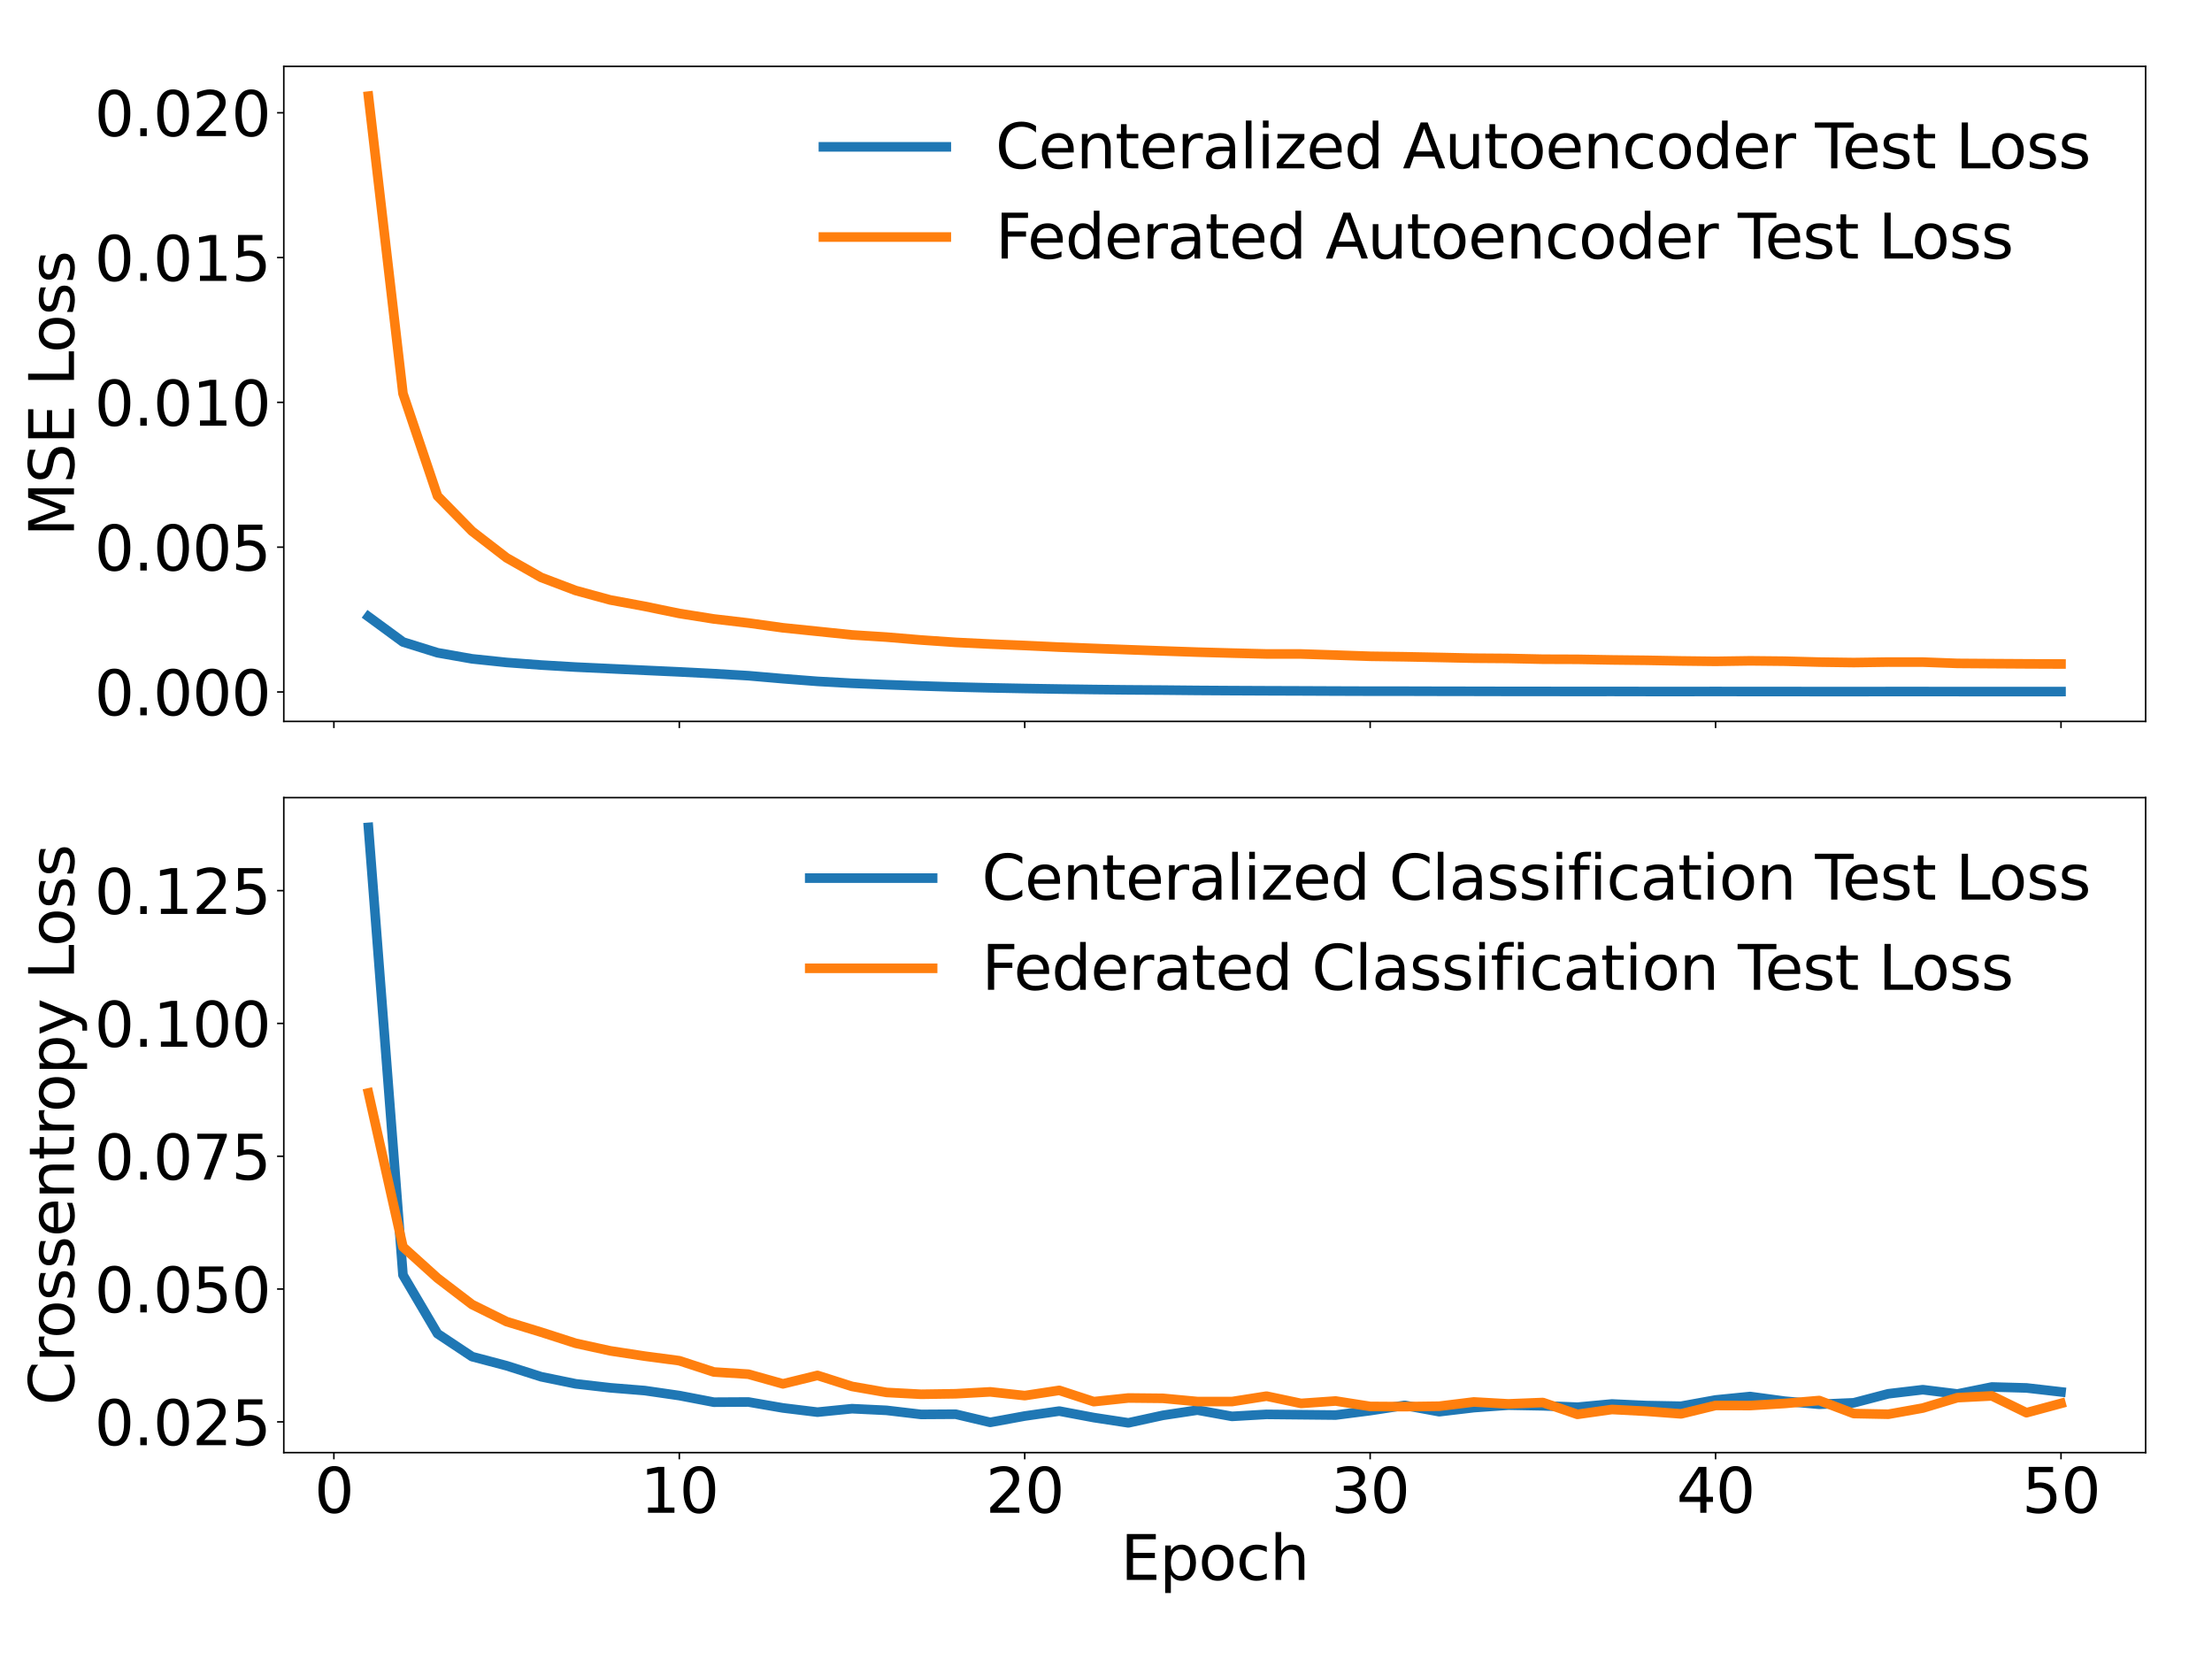 <?xml version="1.0" encoding="utf-8" standalone="no"?>
<!DOCTYPE svg PUBLIC "-//W3C//DTD SVG 1.1//EN"
  "http://www.w3.org/Graphics/SVG/1.1/DTD/svg11.dtd">
<svg xmlns:xlink="http://www.w3.org/1999/xlink" width="1152pt" height="864pt" viewBox="0 0 1152 864" xmlns="http://www.w3.org/2000/svg" version="1.1">
 <defs>
  <style type="text/css">*{stroke-linejoin: round; stroke-linecap: butt}</style>
 </defs>
 <g id="figure_1">
  <g id="patch_1">
   <path d="M 0 864 
L 1152 864 
L 1152 0 
L 0 0 
L 0 864 
z
" style="fill: none"/>
  </g>
  <g id="axes_1">
   <g id="patch_2">
    <path d="M 147.8 375.691 
L 1117.44 375.691 
L 1117.44 34.56 
L 147.8 34.56 
L 147.8 375.691 
z
" style="fill: none"/>
   </g>
   <g id="matplotlib.axis_1">
    <g id="xtick_1">
     <g id="line2d_1">
      <defs>
       <path id="m5ac136562d" d="M 0 0 
L 0 3.5 
" style="stroke: #000000; stroke-width: 0.8"/>
      </defs>
      <g>
       <use xlink:href="#m5ac136562d" x="173.885" y="375.691" style="stroke: #000000; stroke-width: 0.8"/>
      </g>
     </g>
    </g>
    <g id="xtick_2">
     <g id="line2d_2">
      <g>
       <use xlink:href="#m5ac136562d" x="353.781" y="375.691" style="stroke: #000000; stroke-width: 0.8"/>
      </g>
     </g>
    </g>
    <g id="xtick_3">
     <g id="line2d_3">
      <g>
       <use xlink:href="#m5ac136562d" x="533.677" y="375.691" style="stroke: #000000; stroke-width: 0.8"/>
      </g>
     </g>
    </g>
    <g id="xtick_4">
     <g id="line2d_4">
      <g>
       <use xlink:href="#m5ac136562d" x="713.573" y="375.691" style="stroke: #000000; stroke-width: 0.8"/>
      </g>
     </g>
    </g>
    <g id="xtick_5">
     <g id="line2d_5">
      <g>
       <use xlink:href="#m5ac136562d" x="893.469" y="375.691" style="stroke: #000000; stroke-width: 0.8"/>
      </g>
     </g>
    </g>
    <g id="xtick_6">
     <g id="line2d_6">
      <g>
       <use xlink:href="#m5ac136562d" x="1073.365" y="375.691" style="stroke: #000000; stroke-width: 0.8"/>
      </g>
     </g>
    </g>
   </g>
   <g id="matplotlib.axis_2">
    <g id="ytick_1">
     <g id="line2d_7">
      <defs>
       <path id="m357cb40aff" d="M 0 0 
L -3.5 0 
" style="stroke: #000000; stroke-width: 0.8"/>
      </defs>
      <g>
       <use xlink:href="#m357cb40aff" x="147.8" y="360.37" style="stroke: #000000; stroke-width: 0.8"/>
      </g>
     </g>
     <g id="text_1">
      <!-- 0.000 -->
      <g transform="translate(49.19 372.527) scale(0.32 -0.32)">
       <defs>
        <path id="DejaVuSans-30" d="M 2034 4250 
Q 1547 4250 1301 3770 
Q 1056 3291 1056 2328 
Q 1056 1369 1301 889 
Q 1547 409 2034 409 
Q 2525 409 2770 889 
Q 3016 1369 3016 2328 
Q 3016 3291 2770 3770 
Q 2525 4250 2034 4250 
z
M 2034 4750 
Q 2819 4750 3233 4129 
Q 3647 3509 3647 2328 
Q 3647 1150 3233 529 
Q 2819 -91 2034 -91 
Q 1250 -91 836 529 
Q 422 1150 422 2328 
Q 422 3509 836 4129 
Q 1250 4750 2034 4750 
z
" transform="scale(0.016)"/>
        <path id="DejaVuSans-2e" d="M 684 794 
L 1344 794 
L 1344 0 
L 684 0 
L 684 794 
z
" transform="scale(0.016)"/>
       </defs>
       <use xlink:href="#DejaVuSans-30"/>
       <use xlink:href="#DejaVuSans-2e" x="63.623"/>
       <use xlink:href="#DejaVuSans-30" x="95.41"/>
       <use xlink:href="#DejaVuSans-30" x="159.033"/>
       <use xlink:href="#DejaVuSans-30" x="222.656"/>
      </g>
     </g>
    </g>
    <g id="ytick_2">
     <g id="line2d_8">
      <g>
       <use xlink:href="#m357cb40aff" x="147.8" y="284.958" style="stroke: #000000; stroke-width: 0.8"/>
      </g>
     </g>
     <g id="text_2">
      <!-- 0.005 -->
      <g transform="translate(49.19 297.116) scale(0.32 -0.32)">
       <defs>
        <path id="DejaVuSans-35" d="M 691 4666 
L 3169 4666 
L 3169 4134 
L 1269 4134 
L 1269 2991 
Q 1406 3038 1543 3061 
Q 1681 3084 1819 3084 
Q 2600 3084 3056 2656 
Q 3513 2228 3513 1497 
Q 3513 744 3044 326 
Q 2575 -91 1722 -91 
Q 1428 -91 1123 -41 
Q 819 9 494 109 
L 494 744 
Q 775 591 1075 516 
Q 1375 441 1709 441 
Q 2250 441 2565 725 
Q 2881 1009 2881 1497 
Q 2881 1984 2565 2268 
Q 2250 2553 1709 2553 
Q 1456 2553 1204 2497 
Q 953 2441 691 2322 
L 691 4666 
z
" transform="scale(0.016)"/>
       </defs>
       <use xlink:href="#DejaVuSans-30"/>
       <use xlink:href="#DejaVuSans-2e" x="63.623"/>
       <use xlink:href="#DejaVuSans-30" x="95.41"/>
       <use xlink:href="#DejaVuSans-30" x="159.033"/>
       <use xlink:href="#DejaVuSans-35" x="222.656"/>
      </g>
     </g>
    </g>
    <g id="ytick_3">
     <g id="line2d_9">
      <g>
       <use xlink:href="#m357cb40aff" x="147.8" y="209.547" style="stroke: #000000; stroke-width: 0.8"/>
      </g>
     </g>
     <g id="text_3">
      <!-- 0.010 -->
      <g transform="translate(49.19 221.704) scale(0.32 -0.32)">
       <defs>
        <path id="DejaVuSans-31" d="M 794 531 
L 1825 531 
L 1825 4091 
L 703 3866 
L 703 4441 
L 1819 4666 
L 2450 4666 
L 2450 531 
L 3481 531 
L 3481 0 
L 794 0 
L 794 531 
z
" transform="scale(0.016)"/>
       </defs>
       <use xlink:href="#DejaVuSans-30"/>
       <use xlink:href="#DejaVuSans-2e" x="63.623"/>
       <use xlink:href="#DejaVuSans-30" x="95.41"/>
       <use xlink:href="#DejaVuSans-31" x="159.033"/>
       <use xlink:href="#DejaVuSans-30" x="222.656"/>
      </g>
     </g>
    </g>
    <g id="ytick_4">
     <g id="line2d_10">
      <g>
       <use xlink:href="#m357cb40aff" x="147.8" y="134.135" style="stroke: #000000; stroke-width: 0.8"/>
      </g>
     </g>
     <g id="text_4">
      <!-- 0.015 -->
      <g transform="translate(49.19 146.293) scale(0.32 -0.32)">
       <use xlink:href="#DejaVuSans-30"/>
       <use xlink:href="#DejaVuSans-2e" x="63.623"/>
       <use xlink:href="#DejaVuSans-30" x="95.41"/>
       <use xlink:href="#DejaVuSans-31" x="159.033"/>
       <use xlink:href="#DejaVuSans-35" x="222.656"/>
      </g>
     </g>
    </g>
    <g id="ytick_5">
     <g id="line2d_11">
      <g>
       <use xlink:href="#m357cb40aff" x="147.8" y="58.724" style="stroke: #000000; stroke-width: 0.8"/>
      </g>
     </g>
     <g id="text_5">
      <!-- 0.020 -->
      <g transform="translate(49.19 70.881) scale(0.32 -0.32)">
       <defs>
        <path id="DejaVuSans-32" d="M 1228 531 
L 3431 531 
L 3431 0 
L 469 0 
L 469 531 
Q 828 903 1448 1529 
Q 2069 2156 2228 2338 
Q 2531 2678 2651 2914 
Q 2772 3150 2772 3378 
Q 2772 3750 2511 3984 
Q 2250 4219 1831 4219 
Q 1534 4219 1204 4116 
Q 875 4013 500 3803 
L 500 4441 
Q 881 4594 1212 4672 
Q 1544 4750 1819 4750 
Q 2544 4750 2975 4387 
Q 3406 4025 3406 3419 
Q 3406 3131 3298 2873 
Q 3191 2616 2906 2266 
Q 2828 2175 2409 1742 
Q 1991 1309 1228 531 
z
" transform="scale(0.016)"/>
       </defs>
       <use xlink:href="#DejaVuSans-30"/>
       <use xlink:href="#DejaVuSans-2e" x="63.623"/>
       <use xlink:href="#DejaVuSans-30" x="95.41"/>
       <use xlink:href="#DejaVuSans-32" x="159.033"/>
       <use xlink:href="#DejaVuSans-30" x="222.656"/>
      </g>
     </g>
    </g>
    <g id="text_6">
     <!-- MSE Loss -->
     <g transform="translate(38.535 279.378) rotate(-90) scale(0.32 -0.32)">
      <defs>
       <path id="DejaVuSans-4d" d="M 628 4666 
L 1569 4666 
L 2759 1491 
L 3956 4666 
L 4897 4666 
L 4897 0 
L 4281 0 
L 4281 4097 
L 3078 897 
L 2444 897 
L 1241 4097 
L 1241 0 
L 628 0 
L 628 4666 
z
" transform="scale(0.016)"/>
       <path id="DejaVuSans-53" d="M 3425 4513 
L 3425 3897 
Q 3066 4069 2747 4153 
Q 2428 4238 2131 4238 
Q 1616 4238 1336 4038 
Q 1056 3838 1056 3469 
Q 1056 3159 1242 3001 
Q 1428 2844 1947 2747 
L 2328 2669 
Q 3034 2534 3370 2195 
Q 3706 1856 3706 1288 
Q 3706 609 3251 259 
Q 2797 -91 1919 -91 
Q 1588 -91 1214 -16 
Q 841 59 441 206 
L 441 856 
Q 825 641 1194 531 
Q 1563 422 1919 422 
Q 2459 422 2753 634 
Q 3047 847 3047 1241 
Q 3047 1584 2836 1778 
Q 2625 1972 2144 2069 
L 1759 2144 
Q 1053 2284 737 2584 
Q 422 2884 422 3419 
Q 422 4038 858 4394 
Q 1294 4750 2059 4750 
Q 2388 4750 2728 4690 
Q 3069 4631 3425 4513 
z
" transform="scale(0.016)"/>
       <path id="DejaVuSans-45" d="M 628 4666 
L 3578 4666 
L 3578 4134 
L 1259 4134 
L 1259 2753 
L 3481 2753 
L 3481 2222 
L 1259 2222 
L 1259 531 
L 3634 531 
L 3634 0 
L 628 0 
L 628 4666 
z
" transform="scale(0.016)"/>
       <path id="DejaVuSans-20" transform="scale(0.016)"/>
       <path id="DejaVuSans-4c" d="M 628 4666 
L 1259 4666 
L 1259 531 
L 3531 531 
L 3531 0 
L 628 0 
L 628 4666 
z
" transform="scale(0.016)"/>
       <path id="DejaVuSans-6f" d="M 1959 3097 
Q 1497 3097 1228 2736 
Q 959 2375 959 1747 
Q 959 1119 1226 758 
Q 1494 397 1959 397 
Q 2419 397 2687 759 
Q 2956 1122 2956 1747 
Q 2956 2369 2687 2733 
Q 2419 3097 1959 3097 
z
M 1959 3584 
Q 2709 3584 3137 3096 
Q 3566 2609 3566 1747 
Q 3566 888 3137 398 
Q 2709 -91 1959 -91 
Q 1206 -91 779 398 
Q 353 888 353 1747 
Q 353 2609 779 3096 
Q 1206 3584 1959 3584 
z
" transform="scale(0.016)"/>
       <path id="DejaVuSans-73" d="M 2834 3397 
L 2834 2853 
Q 2591 2978 2328 3040 
Q 2066 3103 1784 3103 
Q 1356 3103 1142 2972 
Q 928 2841 928 2578 
Q 928 2378 1081 2264 
Q 1234 2150 1697 2047 
L 1894 2003 
Q 2506 1872 2764 1633 
Q 3022 1394 3022 966 
Q 3022 478 2636 193 
Q 2250 -91 1575 -91 
Q 1294 -91 989 -36 
Q 684 19 347 128 
L 347 722 
Q 666 556 975 473 
Q 1284 391 1588 391 
Q 1994 391 2212 530 
Q 2431 669 2431 922 
Q 2431 1156 2273 1281 
Q 2116 1406 1581 1522 
L 1381 1569 
Q 847 1681 609 1914 
Q 372 2147 372 2553 
Q 372 3047 722 3315 
Q 1072 3584 1716 3584 
Q 2034 3584 2315 3537 
Q 2597 3491 2834 3397 
z
" transform="scale(0.016)"/>
      </defs>
      <use xlink:href="#DejaVuSans-4d"/>
      <use xlink:href="#DejaVuSans-53" x="86.279"/>
      <use xlink:href="#DejaVuSans-45" x="149.756"/>
      <use xlink:href="#DejaVuSans-20" x="212.939"/>
      <use xlink:href="#DejaVuSans-4c" x="244.727"/>
      <use xlink:href="#DejaVuSans-6f" x="298.689"/>
      <use xlink:href="#DejaVuSans-73" x="359.871"/>
      <use xlink:href="#DejaVuSans-73" x="411.971"/>
     </g>
    </g>
   </g>
   <g id="line2d_12">
    <path d="M 191.875 321.145 
L 209.864 334.345 
L 227.854 339.949 
L 245.843 343.12 
L 263.833 345.003 
L 281.823 346.352 
L 299.812 347.415 
L 317.802 348.254 
L 335.791 349.09 
L 353.781 349.915 
L 371.771 350.832 
L 389.76 351.904 
L 407.75 353.461 
L 425.739 354.851 
L 443.729 355.843 
L 461.719 356.586 
L 479.708 357.232 
L 497.698 357.791 
L 515.688 358.229 
L 533.677 358.567 
L 551.667 358.852 
L 569.656 359.094 
L 587.646 359.281 
L 605.636 359.396 
L 623.625 359.568 
L 641.615 359.68 
L 659.604 359.763 
L 677.594 359.824 
L 695.584 359.902 
L 713.573 359.963 
L 731.563 359.967 
L 749.552 360.015 
L 767.542 360.042 
L 785.532 360.081 
L 803.521 360.09 
L 821.511 360.117 
L 839.501 360.101 
L 857.49 360.135 
L 875.48 360.14 
L 893.469 360.125 
L 911.459 360.14 
L 929.449 360.144 
L 947.438 360.172 
L 965.428 360.171 
L 983.417 360.157 
L 1001.407 360.157 
L 1019.397 360.164 
L 1037.386 360.185 
L 1055.376 360.173 
L 1073.365 360.166 
" clip-path="url(#pc9c5dfef1a)" style="fill: none; stroke: #1f77b4; stroke-width: 5; stroke-linecap: square"/>
   </g>
   <g id="line2d_13">
    <path d="M 191.875 50.066 
L 209.864 204.946 
L 227.854 258.307 
L 245.843 276.637 
L 263.833 290.51 
L 281.823 300.72 
L 299.812 307.537 
L 317.802 312.451 
L 335.791 315.785 
L 353.781 319.492 
L 371.771 322.352 
L 389.76 324.455 
L 407.75 326.96 
L 425.739 328.802 
L 443.729 330.658 
L 461.719 331.805 
L 479.708 333.309 
L 497.698 334.55 
L 515.688 335.426 
L 533.677 336.173 
L 551.667 337.019 
L 569.656 337.693 
L 587.646 338.365 
L 605.636 339.015 
L 623.625 339.628 
L 641.615 340.125 
L 659.604 340.575 
L 677.594 340.587 
L 695.584 341.167 
L 713.573 341.788 
L 731.563 342.041 
L 749.552 342.393 
L 767.542 342.784 
L 785.532 342.92 
L 803.521 343.31 
L 821.511 343.37 
L 839.501 343.688 
L 857.49 343.889 
L 875.48 344.214 
L 893.469 344.428 
L 911.459 344.164 
L 929.449 344.345 
L 947.438 344.819 
L 965.428 345.06 
L 983.417 344.805 
L 1001.407 344.819 
L 1019.397 345.494 
L 1037.386 345.619 
L 1055.376 345.731 
L 1073.365 345.805 
" clip-path="url(#pc9c5dfef1a)" style="fill: none; stroke: #ff7f0e; stroke-width: 5; stroke-linecap: square"/>
   </g>
   <g id="patch_3">
    <path d="M 147.8 375.691 
L 147.8 34.56 
" style="fill: none; stroke: #000000; stroke-width: 0.8; stroke-linejoin: miter; stroke-linecap: square"/>
   </g>
   <g id="patch_4">
    <path d="M 1117.44 375.691 
L 1117.44 34.56 
" style="fill: none; stroke: #000000; stroke-width: 0.8; stroke-linejoin: miter; stroke-linecap: square"/>
   </g>
   <g id="patch_5">
    <path d="M 147.8 375.691 
L 1117.44 375.691 
" style="fill: none; stroke: #000000; stroke-width: 0.8; stroke-linejoin: miter; stroke-linecap: square"/>
   </g>
   <g id="patch_6">
    <path d="M 147.8 34.56 
L 1117.44 34.56 
" style="fill: none; stroke: #000000; stroke-width: 0.8; stroke-linejoin: miter; stroke-linecap: square"/>
   </g>
   <g id="legend_1">
    <g id="line2d_14">
     <path d="M 428.835 76.475 
L 460.835 76.475 
L 492.835 76.475 
" style="fill: none; stroke: #1f77b4; stroke-width: 5; stroke-linecap: square"/>
    </g>
    <g id="text_7">
     <!-- Centeralized Autoencoder Test Loss -->
     <g transform="translate(518.435 87.675) scale(0.32 -0.32)">
      <defs>
       <path id="DejaVuSans-43" d="M 4122 4306 
L 4122 3641 
Q 3803 3938 3442 4084 
Q 3081 4231 2675 4231 
Q 1875 4231 1450 3742 
Q 1025 3253 1025 2328 
Q 1025 1406 1450 917 
Q 1875 428 2675 428 
Q 3081 428 3442 575 
Q 3803 722 4122 1019 
L 4122 359 
Q 3791 134 3420 21 
Q 3050 -91 2638 -91 
Q 1578 -91 968 557 
Q 359 1206 359 2328 
Q 359 3453 968 4101 
Q 1578 4750 2638 4750 
Q 3056 4750 3426 4639 
Q 3797 4528 4122 4306 
z
" transform="scale(0.016)"/>
       <path id="DejaVuSans-65" d="M 3597 1894 
L 3597 1613 
L 953 1613 
Q 991 1019 1311 708 
Q 1631 397 2203 397 
Q 2534 397 2845 478 
Q 3156 559 3463 722 
L 3463 178 
Q 3153 47 2828 -22 
Q 2503 -91 2169 -91 
Q 1331 -91 842 396 
Q 353 884 353 1716 
Q 353 2575 817 3079 
Q 1281 3584 2069 3584 
Q 2775 3584 3186 3129 
Q 3597 2675 3597 1894 
z
M 3022 2063 
Q 3016 2534 2758 2815 
Q 2500 3097 2075 3097 
Q 1594 3097 1305 2825 
Q 1016 2553 972 2059 
L 3022 2063 
z
" transform="scale(0.016)"/>
       <path id="DejaVuSans-6e" d="M 3513 2113 
L 3513 0 
L 2938 0 
L 2938 2094 
Q 2938 2591 2744 2837 
Q 2550 3084 2163 3084 
Q 1697 3084 1428 2787 
Q 1159 2491 1159 1978 
L 1159 0 
L 581 0 
L 581 3500 
L 1159 3500 
L 1159 2956 
Q 1366 3272 1645 3428 
Q 1925 3584 2291 3584 
Q 2894 3584 3203 3211 
Q 3513 2838 3513 2113 
z
" transform="scale(0.016)"/>
       <path id="DejaVuSans-74" d="M 1172 4494 
L 1172 3500 
L 2356 3500 
L 2356 3053 
L 1172 3053 
L 1172 1153 
Q 1172 725 1289 603 
Q 1406 481 1766 481 
L 2356 481 
L 2356 0 
L 1766 0 
Q 1100 0 847 248 
Q 594 497 594 1153 
L 594 3053 
L 172 3053 
L 172 3500 
L 594 3500 
L 594 4494 
L 1172 4494 
z
" transform="scale(0.016)"/>
       <path id="DejaVuSans-72" d="M 2631 2963 
Q 2534 3019 2420 3045 
Q 2306 3072 2169 3072 
Q 1681 3072 1420 2755 
Q 1159 2438 1159 1844 
L 1159 0 
L 581 0 
L 581 3500 
L 1159 3500 
L 1159 2956 
Q 1341 3275 1631 3429 
Q 1922 3584 2338 3584 
Q 2397 3584 2469 3576 
Q 2541 3569 2628 3553 
L 2631 2963 
z
" transform="scale(0.016)"/>
       <path id="DejaVuSans-61" d="M 2194 1759 
Q 1497 1759 1228 1600 
Q 959 1441 959 1056 
Q 959 750 1161 570 
Q 1363 391 1709 391 
Q 2188 391 2477 730 
Q 2766 1069 2766 1631 
L 2766 1759 
L 2194 1759 
z
M 3341 1997 
L 3341 0 
L 2766 0 
L 2766 531 
Q 2569 213 2275 61 
Q 1981 -91 1556 -91 
Q 1019 -91 701 211 
Q 384 513 384 1019 
Q 384 1609 779 1909 
Q 1175 2209 1959 2209 
L 2766 2209 
L 2766 2266 
Q 2766 2663 2505 2880 
Q 2244 3097 1772 3097 
Q 1472 3097 1187 3025 
Q 903 2953 641 2809 
L 641 3341 
Q 956 3463 1253 3523 
Q 1550 3584 1831 3584 
Q 2591 3584 2966 3190 
Q 3341 2797 3341 1997 
z
" transform="scale(0.016)"/>
       <path id="DejaVuSans-6c" d="M 603 4863 
L 1178 4863 
L 1178 0 
L 603 0 
L 603 4863 
z
" transform="scale(0.016)"/>
       <path id="DejaVuSans-69" d="M 603 3500 
L 1178 3500 
L 1178 0 
L 603 0 
L 603 3500 
z
M 603 4863 
L 1178 4863 
L 1178 4134 
L 603 4134 
L 603 4863 
z
" transform="scale(0.016)"/>
       <path id="DejaVuSans-7a" d="M 353 3500 
L 3084 3500 
L 3084 2975 
L 922 459 
L 3084 459 
L 3084 0 
L 275 0 
L 275 525 
L 2438 3041 
L 353 3041 
L 353 3500 
z
" transform="scale(0.016)"/>
       <path id="DejaVuSans-64" d="M 2906 2969 
L 2906 4863 
L 3481 4863 
L 3481 0 
L 2906 0 
L 2906 525 
Q 2725 213 2448 61 
Q 2172 -91 1784 -91 
Q 1150 -91 751 415 
Q 353 922 353 1747 
Q 353 2572 751 3078 
Q 1150 3584 1784 3584 
Q 2172 3584 2448 3432 
Q 2725 3281 2906 2969 
z
M 947 1747 
Q 947 1113 1208 752 
Q 1469 391 1925 391 
Q 2381 391 2643 752 
Q 2906 1113 2906 1747 
Q 2906 2381 2643 2742 
Q 2381 3103 1925 3103 
Q 1469 3103 1208 2742 
Q 947 2381 947 1747 
z
" transform="scale(0.016)"/>
       <path id="DejaVuSans-41" d="M 2188 4044 
L 1331 1722 
L 3047 1722 
L 2188 4044 
z
M 1831 4666 
L 2547 4666 
L 4325 0 
L 3669 0 
L 3244 1197 
L 1141 1197 
L 716 0 
L 50 0 
L 1831 4666 
z
" transform="scale(0.016)"/>
       <path id="DejaVuSans-75" d="M 544 1381 
L 544 3500 
L 1119 3500 
L 1119 1403 
Q 1119 906 1312 657 
Q 1506 409 1894 409 
Q 2359 409 2629 706 
Q 2900 1003 2900 1516 
L 2900 3500 
L 3475 3500 
L 3475 0 
L 2900 0 
L 2900 538 
Q 2691 219 2414 64 
Q 2138 -91 1772 -91 
Q 1169 -91 856 284 
Q 544 659 544 1381 
z
M 1991 3584 
L 1991 3584 
z
" transform="scale(0.016)"/>
       <path id="DejaVuSans-63" d="M 3122 3366 
L 3122 2828 
Q 2878 2963 2633 3030 
Q 2388 3097 2138 3097 
Q 1578 3097 1268 2742 
Q 959 2388 959 1747 
Q 959 1106 1268 751 
Q 1578 397 2138 397 
Q 2388 397 2633 464 
Q 2878 531 3122 666 
L 3122 134 
Q 2881 22 2623 -34 
Q 2366 -91 2075 -91 
Q 1284 -91 818 406 
Q 353 903 353 1747 
Q 353 2603 823 3093 
Q 1294 3584 2113 3584 
Q 2378 3584 2631 3529 
Q 2884 3475 3122 3366 
z
" transform="scale(0.016)"/>
       <path id="DejaVuSans-54" d="M -19 4666 
L 3928 4666 
L 3928 4134 
L 2272 4134 
L 2272 0 
L 1638 0 
L 1638 4134 
L -19 4134 
L -19 4666 
z
" transform="scale(0.016)"/>
      </defs>
      <use xlink:href="#DejaVuSans-43"/>
      <use xlink:href="#DejaVuSans-65" x="69.824"/>
      <use xlink:href="#DejaVuSans-6e" x="131.348"/>
      <use xlink:href="#DejaVuSans-74" x="194.727"/>
      <use xlink:href="#DejaVuSans-65" x="233.936"/>
      <use xlink:href="#DejaVuSans-72" x="295.459"/>
      <use xlink:href="#DejaVuSans-61" x="336.572"/>
      <use xlink:href="#DejaVuSans-6c" x="397.852"/>
      <use xlink:href="#DejaVuSans-69" x="425.635"/>
      <use xlink:href="#DejaVuSans-7a" x="453.418"/>
      <use xlink:href="#DejaVuSans-65" x="505.908"/>
      <use xlink:href="#DejaVuSans-64" x="567.432"/>
      <use xlink:href="#DejaVuSans-20" x="630.908"/>
      <use xlink:href="#DejaVuSans-41" x="662.695"/>
      <use xlink:href="#DejaVuSans-75" x="731.104"/>
      <use xlink:href="#DejaVuSans-74" x="794.482"/>
      <use xlink:href="#DejaVuSans-6f" x="833.691"/>
      <use xlink:href="#DejaVuSans-65" x="894.873"/>
      <use xlink:href="#DejaVuSans-6e" x="956.396"/>
      <use xlink:href="#DejaVuSans-63" x="1019.775"/>
      <use xlink:href="#DejaVuSans-6f" x="1074.756"/>
      <use xlink:href="#DejaVuSans-64" x="1135.938"/>
      <use xlink:href="#DejaVuSans-65" x="1199.414"/>
      <use xlink:href="#DejaVuSans-72" x="1260.938"/>
      <use xlink:href="#DejaVuSans-20" x="1302.051"/>
      <use xlink:href="#DejaVuSans-54" x="1333.838"/>
      <use xlink:href="#DejaVuSans-65" x="1377.922"/>
      <use xlink:href="#DejaVuSans-73" x="1439.445"/>
      <use xlink:href="#DejaVuSans-74" x="1491.545"/>
      <use xlink:href="#DejaVuSans-20" x="1530.754"/>
      <use xlink:href="#DejaVuSans-4c" x="1562.541"/>
      <use xlink:href="#DejaVuSans-6f" x="1616.504"/>
      <use xlink:href="#DejaVuSans-73" x="1677.686"/>
      <use xlink:href="#DejaVuSans-73" x="1729.785"/>
     </g>
    </g>
    <g id="line2d_15">
     <path d="M 428.835 123.445 
L 460.835 123.445 
L 492.835 123.445 
" style="fill: none; stroke: #ff7f0e; stroke-width: 5; stroke-linecap: square"/>
    </g>
    <g id="text_8">
     <!-- Federated Autoencoder Test Loss -->
     <g transform="translate(518.435 134.645) scale(0.32 -0.32)">
      <defs>
       <path id="DejaVuSans-46" d="M 628 4666 
L 3309 4666 
L 3309 4134 
L 1259 4134 
L 1259 2759 
L 3109 2759 
L 3109 2228 
L 1259 2228 
L 1259 0 
L 628 0 
L 628 4666 
z
" transform="scale(0.016)"/>
      </defs>
      <use xlink:href="#DejaVuSans-46"/>
      <use xlink:href="#DejaVuSans-65" x="52.02"/>
      <use xlink:href="#DejaVuSans-64" x="113.543"/>
      <use xlink:href="#DejaVuSans-65" x="177.02"/>
      <use xlink:href="#DejaVuSans-72" x="238.543"/>
      <use xlink:href="#DejaVuSans-61" x="279.656"/>
      <use xlink:href="#DejaVuSans-74" x="340.936"/>
      <use xlink:href="#DejaVuSans-65" x="380.145"/>
      <use xlink:href="#DejaVuSans-64" x="441.668"/>
      <use xlink:href="#DejaVuSans-20" x="505.145"/>
      <use xlink:href="#DejaVuSans-41" x="536.932"/>
      <use xlink:href="#DejaVuSans-75" x="605.34"/>
      <use xlink:href="#DejaVuSans-74" x="668.719"/>
      <use xlink:href="#DejaVuSans-6f" x="707.928"/>
      <use xlink:href="#DejaVuSans-65" x="769.109"/>
      <use xlink:href="#DejaVuSans-6e" x="830.633"/>
      <use xlink:href="#DejaVuSans-63" x="894.012"/>
      <use xlink:href="#DejaVuSans-6f" x="948.992"/>
      <use xlink:href="#DejaVuSans-64" x="1010.174"/>
      <use xlink:href="#DejaVuSans-65" x="1073.65"/>
      <use xlink:href="#DejaVuSans-72" x="1135.174"/>
      <use xlink:href="#DejaVuSans-20" x="1176.287"/>
      <use xlink:href="#DejaVuSans-54" x="1208.074"/>
      <use xlink:href="#DejaVuSans-65" x="1252.158"/>
      <use xlink:href="#DejaVuSans-73" x="1313.682"/>
      <use xlink:href="#DejaVuSans-74" x="1365.781"/>
      <use xlink:href="#DejaVuSans-20" x="1404.99"/>
      <use xlink:href="#DejaVuSans-4c" x="1436.777"/>
      <use xlink:href="#DejaVuSans-6f" x="1490.74"/>
      <use xlink:href="#DejaVuSans-73" x="1551.922"/>
      <use xlink:href="#DejaVuSans-73" x="1604.021"/>
     </g>
    </g>
   </g>
  </g>
  <g id="axes_2">
   <g id="patch_7">
    <path d="M 147.8 756.52 
L 1117.44 756.52 
L 1117.44 415.389 
L 147.8 415.389 
L 147.8 756.52 
z
" style="fill: none"/>
   </g>
   <g id="matplotlib.axis_3">
    <g id="xtick_7">
     <g id="line2d_16">
      <g>
       <use xlink:href="#m5ac136562d" x="173.885" y="756.52" style="stroke: #000000; stroke-width: 0.8"/>
      </g>
     </g>
     <g id="text_9">
      <!-- 0 -->
      <g transform="translate(163.705 787.835) scale(0.32 -0.32)">
       <use xlink:href="#DejaVuSans-30"/>
      </g>
     </g>
    </g>
    <g id="xtick_8">
     <g id="line2d_17">
      <g>
       <use xlink:href="#m5ac136562d" x="353.781" y="756.52" style="stroke: #000000; stroke-width: 0.8"/>
      </g>
     </g>
     <g id="text_10">
      <!-- 10 -->
      <g transform="translate(333.421 787.835) scale(0.32 -0.32)">
       <use xlink:href="#DejaVuSans-31"/>
       <use xlink:href="#DejaVuSans-30" x="63.623"/>
      </g>
     </g>
    </g>
    <g id="xtick_9">
     <g id="line2d_18">
      <g>
       <use xlink:href="#m5ac136562d" x="533.677" y="756.52" style="stroke: #000000; stroke-width: 0.8"/>
      </g>
     </g>
     <g id="text_11">
      <!-- 20 -->
      <g transform="translate(513.317 787.835) scale(0.32 -0.32)">
       <use xlink:href="#DejaVuSans-32"/>
       <use xlink:href="#DejaVuSans-30" x="63.623"/>
      </g>
     </g>
    </g>
    <g id="xtick_10">
     <g id="line2d_19">
      <g>
       <use xlink:href="#m5ac136562d" x="713.573" y="756.52" style="stroke: #000000; stroke-width: 0.8"/>
      </g>
     </g>
     <g id="text_12">
      <!-- 30 -->
      <g transform="translate(693.213 787.835) scale(0.32 -0.32)">
       <defs>
        <path id="DejaVuSans-33" d="M 2597 2516 
Q 3050 2419 3304 2112 
Q 3559 1806 3559 1356 
Q 3559 666 3084 287 
Q 2609 -91 1734 -91 
Q 1441 -91 1130 -33 
Q 819 25 488 141 
L 488 750 
Q 750 597 1062 519 
Q 1375 441 1716 441 
Q 2309 441 2620 675 
Q 2931 909 2931 1356 
Q 2931 1769 2642 2001 
Q 2353 2234 1838 2234 
L 1294 2234 
L 1294 2753 
L 1863 2753 
Q 2328 2753 2575 2939 
Q 2822 3125 2822 3475 
Q 2822 3834 2567 4026 
Q 2313 4219 1838 4219 
Q 1578 4219 1281 4162 
Q 984 4106 628 3988 
L 628 4550 
Q 988 4650 1302 4700 
Q 1616 4750 1894 4750 
Q 2613 4750 3031 4423 
Q 3450 4097 3450 3541 
Q 3450 3153 3228 2886 
Q 3006 2619 2597 2516 
z
" transform="scale(0.016)"/>
       </defs>
       <use xlink:href="#DejaVuSans-33"/>
       <use xlink:href="#DejaVuSans-30" x="63.623"/>
      </g>
     </g>
    </g>
    <g id="xtick_11">
     <g id="line2d_20">
      <g>
       <use xlink:href="#m5ac136562d" x="893.469" y="756.52" style="stroke: #000000; stroke-width: 0.8"/>
      </g>
     </g>
     <g id="text_13">
      <!-- 40 -->
      <g transform="translate(873.109 787.835) scale(0.32 -0.32)">
       <defs>
        <path id="DejaVuSans-34" d="M 2419 4116 
L 825 1625 
L 2419 1625 
L 2419 4116 
z
M 2253 4666 
L 3047 4666 
L 3047 1625 
L 3713 1625 
L 3713 1100 
L 3047 1100 
L 3047 0 
L 2419 0 
L 2419 1100 
L 313 1100 
L 313 1709 
L 2253 4666 
z
" transform="scale(0.016)"/>
       </defs>
       <use xlink:href="#DejaVuSans-34"/>
       <use xlink:href="#DejaVuSans-30" x="63.623"/>
      </g>
     </g>
    </g>
    <g id="xtick_12">
     <g id="line2d_21">
      <g>
       <use xlink:href="#m5ac136562d" x="1073.365" y="756.52" style="stroke: #000000; stroke-width: 0.8"/>
      </g>
     </g>
     <g id="text_14">
      <!-- 50 -->
      <g transform="translate(1053.005 787.835) scale(0.32 -0.32)">
       <use xlink:href="#DejaVuSans-35"/>
       <use xlink:href="#DejaVuSans-30" x="63.623"/>
      </g>
     </g>
    </g>
    <g id="text_15">
     <!-- Epoch -->
     <g transform="translate(583.625 822.805) scale(0.32 -0.32)">
      <defs>
       <path id="DejaVuSans-70" d="M 1159 525 
L 1159 -1331 
L 581 -1331 
L 581 3500 
L 1159 3500 
L 1159 2969 
Q 1341 3281 1617 3432 
Q 1894 3584 2278 3584 
Q 2916 3584 3314 3078 
Q 3713 2572 3713 1747 
Q 3713 922 3314 415 
Q 2916 -91 2278 -91 
Q 1894 -91 1617 61 
Q 1341 213 1159 525 
z
M 3116 1747 
Q 3116 2381 2855 2742 
Q 2594 3103 2138 3103 
Q 1681 3103 1420 2742 
Q 1159 2381 1159 1747 
Q 1159 1113 1420 752 
Q 1681 391 2138 391 
Q 2594 391 2855 752 
Q 3116 1113 3116 1747 
z
" transform="scale(0.016)"/>
       <path id="DejaVuSans-68" d="M 3513 2113 
L 3513 0 
L 2938 0 
L 2938 2094 
Q 2938 2591 2744 2837 
Q 2550 3084 2163 3084 
Q 1697 3084 1428 2787 
Q 1159 2491 1159 1978 
L 1159 0 
L 581 0 
L 581 4863 
L 1159 4863 
L 1159 2956 
Q 1366 3272 1645 3428 
Q 1925 3584 2291 3584 
Q 2894 3584 3203 3211 
Q 3513 2838 3513 2113 
z
" transform="scale(0.016)"/>
      </defs>
      <use xlink:href="#DejaVuSans-45"/>
      <use xlink:href="#DejaVuSans-70" x="63.184"/>
      <use xlink:href="#DejaVuSans-6f" x="126.66"/>
      <use xlink:href="#DejaVuSans-63" x="187.842"/>
      <use xlink:href="#DejaVuSans-68" x="242.822"/>
     </g>
    </g>
   </g>
   <g id="matplotlib.axis_4">
    <g id="ytick_6">
     <g id="line2d_22">
      <g>
       <use xlink:href="#m357cb40aff" x="147.8" y="740.496" style="stroke: #000000; stroke-width: 0.8"/>
      </g>
     </g>
     <g id="text_16">
      <!-- 0.025 -->
      <g transform="translate(49.19 752.653) scale(0.32 -0.32)">
       <use xlink:href="#DejaVuSans-30"/>
       <use xlink:href="#DejaVuSans-2e" x="63.623"/>
       <use xlink:href="#DejaVuSans-30" x="95.41"/>
       <use xlink:href="#DejaVuSans-32" x="159.033"/>
       <use xlink:href="#DejaVuSans-35" x="222.656"/>
      </g>
     </g>
    </g>
    <g id="ytick_7">
     <g id="line2d_23">
      <g>
       <use xlink:href="#m357cb40aff" x="147.8" y="671.33" style="stroke: #000000; stroke-width: 0.8"/>
      </g>
     </g>
     <g id="text_17">
      <!-- 0.050 -->
      <g transform="translate(49.19 683.488) scale(0.32 -0.32)">
       <use xlink:href="#DejaVuSans-30"/>
       <use xlink:href="#DejaVuSans-2e" x="63.623"/>
       <use xlink:href="#DejaVuSans-30" x="95.41"/>
       <use xlink:href="#DejaVuSans-35" x="159.033"/>
       <use xlink:href="#DejaVuSans-30" x="222.656"/>
      </g>
     </g>
    </g>
    <g id="ytick_8">
     <g id="line2d_24">
      <g>
       <use xlink:href="#m357cb40aff" x="147.8" y="602.165" style="stroke: #000000; stroke-width: 0.8"/>
      </g>
     </g>
     <g id="text_18">
      <!-- 0.075 -->
      <g transform="translate(49.19 614.322) scale(0.32 -0.32)">
       <defs>
        <path id="DejaVuSans-37" d="M 525 4666 
L 3525 4666 
L 3525 4397 
L 1831 0 
L 1172 0 
L 2766 4134 
L 525 4134 
L 525 4666 
z
" transform="scale(0.016)"/>
       </defs>
       <use xlink:href="#DejaVuSans-30"/>
       <use xlink:href="#DejaVuSans-2e" x="63.623"/>
       <use xlink:href="#DejaVuSans-30" x="95.41"/>
       <use xlink:href="#DejaVuSans-37" x="159.033"/>
       <use xlink:href="#DejaVuSans-35" x="222.656"/>
      </g>
     </g>
    </g>
    <g id="ytick_9">
     <g id="line2d_25">
      <g>
       <use xlink:href="#m357cb40aff" x="147.8" y="532.999" style="stroke: #000000; stroke-width: 0.8"/>
      </g>
     </g>
     <g id="text_19">
      <!-- 0.100 -->
      <g transform="translate(49.19 545.157) scale(0.32 -0.32)">
       <use xlink:href="#DejaVuSans-30"/>
       <use xlink:href="#DejaVuSans-2e" x="63.623"/>
       <use xlink:href="#DejaVuSans-31" x="95.41"/>
       <use xlink:href="#DejaVuSans-30" x="159.033"/>
       <use xlink:href="#DejaVuSans-30" x="222.656"/>
      </g>
     </g>
    </g>
    <g id="ytick_10">
     <g id="line2d_26">
      <g>
       <use xlink:href="#m357cb40aff" x="147.8" y="463.834" style="stroke: #000000; stroke-width: 0.8"/>
      </g>
     </g>
     <g id="text_20">
      <!-- 0.125 -->
      <g transform="translate(49.19 475.991) scale(0.32 -0.32)">
       <use xlink:href="#DejaVuSans-30"/>
       <use xlink:href="#DejaVuSans-2e" x="63.623"/>
       <use xlink:href="#DejaVuSans-31" x="95.41"/>
       <use xlink:href="#DejaVuSans-32" x="159.033"/>
       <use xlink:href="#DejaVuSans-35" x="222.656"/>
      </g>
     </g>
    </g>
    <g id="text_21">
     <!-- Crossentropy Loss -->
     <g transform="translate(38.535 731.877) rotate(-90) scale(0.32 -0.32)">
      <defs>
       <path id="DejaVuSans-79" d="M 2059 -325 
Q 1816 -950 1584 -1140 
Q 1353 -1331 966 -1331 
L 506 -1331 
L 506 -850 
L 844 -850 
Q 1081 -850 1212 -737 
Q 1344 -625 1503 -206 
L 1606 56 
L 191 3500 
L 800 3500 
L 1894 763 
L 2988 3500 
L 3597 3500 
L 2059 -325 
z
" transform="scale(0.016)"/>
      </defs>
      <use xlink:href="#DejaVuSans-43"/>
      <use xlink:href="#DejaVuSans-72" x="69.824"/>
      <use xlink:href="#DejaVuSans-6f" x="108.688"/>
      <use xlink:href="#DejaVuSans-73" x="169.869"/>
      <use xlink:href="#DejaVuSans-73" x="221.969"/>
      <use xlink:href="#DejaVuSans-65" x="274.068"/>
      <use xlink:href="#DejaVuSans-6e" x="335.592"/>
      <use xlink:href="#DejaVuSans-74" x="398.971"/>
      <use xlink:href="#DejaVuSans-72" x="438.18"/>
      <use xlink:href="#DejaVuSans-6f" x="477.043"/>
      <use xlink:href="#DejaVuSans-70" x="538.225"/>
      <use xlink:href="#DejaVuSans-79" x="601.701"/>
      <use xlink:href="#DejaVuSans-20" x="660.881"/>
      <use xlink:href="#DejaVuSans-4c" x="692.668"/>
      <use xlink:href="#DejaVuSans-6f" x="746.631"/>
      <use xlink:href="#DejaVuSans-73" x="807.812"/>
      <use xlink:href="#DejaVuSans-73" x="859.912"/>
     </g>
    </g>
   </g>
   <g id="line2d_27">
    <path d="M 191.875 430.895 
L 209.864 664.022 
L 227.854 694.565 
L 245.843 706.522 
L 263.833 711.267 
L 281.823 716.999 
L 299.812 720.687 
L 317.802 722.755 
L 335.791 724.209 
L 353.781 726.807 
L 371.771 730.252 
L 389.76 730.152 
L 407.75 733.253 
L 425.739 735.438 
L 443.729 733.639 
L 461.719 734.508 
L 479.708 736.624 
L 497.698 736.512 
L 515.688 740.757 
L 533.677 737.461 
L 551.667 734.891 
L 569.656 738.273 
L 587.646 741.014 
L 605.636 737.099 
L 623.625 734.388 
L 641.615 737.64 
L 659.604 736.6 
L 677.594 736.779 
L 695.584 736.962 
L 713.573 734.648 
L 731.563 731.902 
L 749.552 735.208 
L 767.542 733.084 
L 785.532 731.794 
L 803.521 732.132 
L 821.511 732.859 
L 839.501 731.185 
L 857.49 732.016 
L 875.48 732.356 
L 893.469 729.092 
L 911.459 727.301 
L 929.449 729.725 
L 947.438 731.352 
L 965.428 730.579 
L 983.417 725.87 
L 1001.407 723.75 
L 1019.397 725.97 
L 1037.386 722.337 
L 1055.376 722.83 
L 1073.365 724.893 
" clip-path="url(#p959114d297)" style="fill: none; stroke: #1f77b4; stroke-width: 5; stroke-linecap: square"/>
   </g>
   <g id="line2d_28">
    <path d="M 191.875 569.199 
L 209.864 649.392 
L 227.854 665.643 
L 245.843 679.386 
L 263.833 688.29 
L 281.823 693.789 
L 299.812 699.585 
L 317.802 703.517 
L 335.791 706.276 
L 353.781 708.657 
L 371.771 714.526 
L 389.76 715.668 
L 407.75 720.707 
L 425.739 716.307 
L 443.729 722.038 
L 461.719 725.175 
L 479.708 726.13 
L 497.698 725.87 
L 515.688 724.88 
L 533.677 726.824 
L 551.667 724.091 
L 569.656 729.97 
L 587.646 728.062 
L 605.636 728.244 
L 623.625 729.916 
L 641.615 729.933 
L 659.604 727.108 
L 677.594 730.888 
L 695.584 729.63 
L 713.573 732.455 
L 731.563 732.576 
L 749.552 732.338 
L 767.542 730.131 
L 785.532 731.134 
L 803.521 730.422 
L 821.511 736.587 
L 839.501 734.055 
L 857.49 734.991 
L 875.48 736.341 
L 893.469 731.963 
L 911.459 732.01 
L 929.449 730.919 
L 947.438 729.378 
L 965.428 736.175 
L 983.417 736.531 
L 1001.407 733.308 
L 1019.397 727.898 
L 1037.386 726.985 
L 1055.376 735.741 
L 1073.365 730.891 
" clip-path="url(#p959114d297)" style="fill: none; stroke: #ff7f0e; stroke-width: 5; stroke-linecap: square"/>
   </g>
   <g id="patch_8">
    <path d="M 147.8 756.52 
L 147.8 415.389 
" style="fill: none; stroke: #000000; stroke-width: 0.8; stroke-linejoin: miter; stroke-linecap: square"/>
   </g>
   <g id="patch_9">
    <path d="M 1117.44 756.52 
L 1117.44 415.389 
" style="fill: none; stroke: #000000; stroke-width: 0.8; stroke-linejoin: miter; stroke-linecap: square"/>
   </g>
   <g id="patch_10">
    <path d="M 147.8 756.52 
L 1117.44 756.52 
" style="fill: none; stroke: #000000; stroke-width: 0.8; stroke-linejoin: miter; stroke-linecap: square"/>
   </g>
   <g id="patch_11">
    <path d="M 147.8 415.389 
L 1117.44 415.389 
" style="fill: none; stroke: #000000; stroke-width: 0.8; stroke-linejoin: miter; stroke-linecap: square"/>
   </g>
   <g id="legend_2">
    <g id="line2d_29">
     <path d="M 421.705 457.304 
L 453.705 457.304 
L 485.705 457.304 
" style="fill: none; stroke: #1f77b4; stroke-width: 5; stroke-linecap: square"/>
    </g>
    <g id="text_22">
     <!-- Centeralized Classification Test Loss -->
     <g transform="translate(511.305 468.504) scale(0.32 -0.32)">
      <defs>
       <path id="DejaVuSans-66" d="M 2375 4863 
L 2375 4384 
L 1825 4384 
Q 1516 4384 1395 4259 
Q 1275 4134 1275 3809 
L 1275 3500 
L 2222 3500 
L 2222 3053 
L 1275 3053 
L 1275 0 
L 697 0 
L 697 3053 
L 147 3053 
L 147 3500 
L 697 3500 
L 697 3744 
Q 697 4328 969 4595 
Q 1241 4863 1831 4863 
L 2375 4863 
z
" transform="scale(0.016)"/>
      </defs>
      <use xlink:href="#DejaVuSans-43"/>
      <use xlink:href="#DejaVuSans-65" x="69.824"/>
      <use xlink:href="#DejaVuSans-6e" x="131.348"/>
      <use xlink:href="#DejaVuSans-74" x="194.727"/>
      <use xlink:href="#DejaVuSans-65" x="233.936"/>
      <use xlink:href="#DejaVuSans-72" x="295.459"/>
      <use xlink:href="#DejaVuSans-61" x="336.572"/>
      <use xlink:href="#DejaVuSans-6c" x="397.852"/>
      <use xlink:href="#DejaVuSans-69" x="425.635"/>
      <use xlink:href="#DejaVuSans-7a" x="453.418"/>
      <use xlink:href="#DejaVuSans-65" x="505.908"/>
      <use xlink:href="#DejaVuSans-64" x="567.432"/>
      <use xlink:href="#DejaVuSans-20" x="630.908"/>
      <use xlink:href="#DejaVuSans-43" x="662.695"/>
      <use xlink:href="#DejaVuSans-6c" x="732.52"/>
      <use xlink:href="#DejaVuSans-61" x="760.303"/>
      <use xlink:href="#DejaVuSans-73" x="821.582"/>
      <use xlink:href="#DejaVuSans-73" x="873.682"/>
      <use xlink:href="#DejaVuSans-69" x="925.781"/>
      <use xlink:href="#DejaVuSans-66" x="953.564"/>
      <use xlink:href="#DejaVuSans-69" x="988.77"/>
      <use xlink:href="#DejaVuSans-63" x="1016.553"/>
      <use xlink:href="#DejaVuSans-61" x="1071.533"/>
      <use xlink:href="#DejaVuSans-74" x="1132.812"/>
      <use xlink:href="#DejaVuSans-69" x="1172.021"/>
      <use xlink:href="#DejaVuSans-6f" x="1199.805"/>
      <use xlink:href="#DejaVuSans-6e" x="1260.986"/>
      <use xlink:href="#DejaVuSans-20" x="1324.365"/>
      <use xlink:href="#DejaVuSans-54" x="1356.152"/>
      <use xlink:href="#DejaVuSans-65" x="1400.236"/>
      <use xlink:href="#DejaVuSans-73" x="1461.76"/>
      <use xlink:href="#DejaVuSans-74" x="1513.859"/>
      <use xlink:href="#DejaVuSans-20" x="1553.068"/>
      <use xlink:href="#DejaVuSans-4c" x="1584.855"/>
      <use xlink:href="#DejaVuSans-6f" x="1638.818"/>
      <use xlink:href="#DejaVuSans-73" x="1700"/>
      <use xlink:href="#DejaVuSans-73" x="1752.1"/>
     </g>
    </g>
    <g id="line2d_30">
     <path d="M 421.705 504.274 
L 453.705 504.274 
L 485.705 504.274 
" style="fill: none; stroke: #ff7f0e; stroke-width: 5; stroke-linecap: square"/>
    </g>
    <g id="text_23">
     <!-- Federated Classification Test Loss -->
     <g transform="translate(511.305 515.474) scale(0.32 -0.32)">
      <use xlink:href="#DejaVuSans-46"/>
      <use xlink:href="#DejaVuSans-65" x="52.02"/>
      <use xlink:href="#DejaVuSans-64" x="113.543"/>
      <use xlink:href="#DejaVuSans-65" x="177.02"/>
      <use xlink:href="#DejaVuSans-72" x="238.543"/>
      <use xlink:href="#DejaVuSans-61" x="279.656"/>
      <use xlink:href="#DejaVuSans-74" x="340.936"/>
      <use xlink:href="#DejaVuSans-65" x="380.145"/>
      <use xlink:href="#DejaVuSans-64" x="441.668"/>
      <use xlink:href="#DejaVuSans-20" x="505.145"/>
      <use xlink:href="#DejaVuSans-43" x="536.932"/>
      <use xlink:href="#DejaVuSans-6c" x="606.756"/>
      <use xlink:href="#DejaVuSans-61" x="634.539"/>
      <use xlink:href="#DejaVuSans-73" x="695.818"/>
      <use xlink:href="#DejaVuSans-73" x="747.918"/>
      <use xlink:href="#DejaVuSans-69" x="800.018"/>
      <use xlink:href="#DejaVuSans-66" x="827.801"/>
      <use xlink:href="#DejaVuSans-69" x="863.006"/>
      <use xlink:href="#DejaVuSans-63" x="890.789"/>
      <use xlink:href="#DejaVuSans-61" x="945.77"/>
      <use xlink:href="#DejaVuSans-74" x="1007.049"/>
      <use xlink:href="#DejaVuSans-69" x="1046.258"/>
      <use xlink:href="#DejaVuSans-6f" x="1074.041"/>
      <use xlink:href="#DejaVuSans-6e" x="1135.223"/>
      <use xlink:href="#DejaVuSans-20" x="1198.602"/>
      <use xlink:href="#DejaVuSans-54" x="1230.389"/>
      <use xlink:href="#DejaVuSans-65" x="1274.473"/>
      <use xlink:href="#DejaVuSans-73" x="1335.996"/>
      <use xlink:href="#DejaVuSans-74" x="1388.096"/>
      <use xlink:href="#DejaVuSans-20" x="1427.305"/>
      <use xlink:href="#DejaVuSans-4c" x="1459.092"/>
      <use xlink:href="#DejaVuSans-6f" x="1513.055"/>
      <use xlink:href="#DejaVuSans-73" x="1574.236"/>
      <use xlink:href="#DejaVuSans-73" x="1626.336"/>
     </g>
    </g>
   </g>
  </g>
 </g>
 <defs>
  <clipPath id="pc9c5dfef1a">
   <rect x="147.8" y="34.56" width="969.64" height="341.131"/>
  </clipPath>
  <clipPath id="p959114d297">
   <rect x="147.8" y="415.389" width="969.64" height="341.131"/>
  </clipPath>
 </defs>
</svg>
